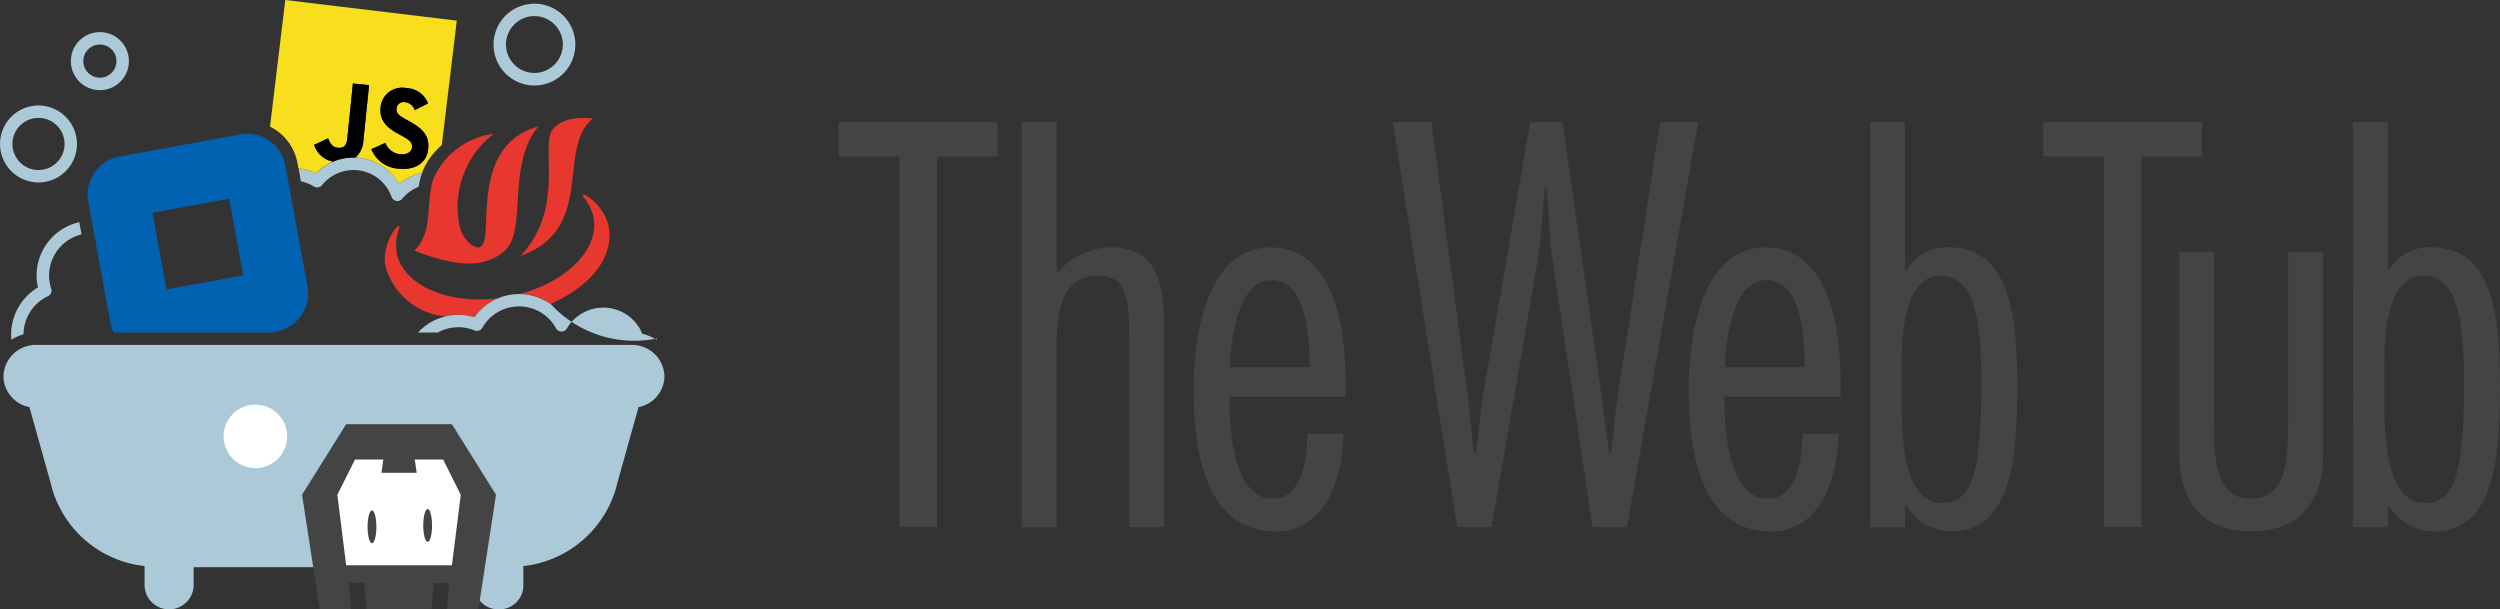 <svg id="logo_the_web_tub" xmlns="http://www.w3.org/2000/svg" width="110" height="26.811" viewBox="0 0 110 26.811">
  <rect x="0" y="0" width="110" height="26.811" fill="#333333" stroke="none"/>
  <g id="グループ_1080" data-name="グループ 1080" transform="translate(0 0)">
    <path id="パス_1338" data-name="パス 1338" d="M1405.921,280.842c3.318-1.193,1.56-4.684,3.171-6.05,0,0-1.317-.2-1.795.536S1407.864,278.767,1405.921,280.842Z" transform="translate(-1383.013 -269.58)" fill="#e7372f"/>
    <path id="パス_1339" data-name="パス 1339" d="M1398.362,275.97a3.356,3.356,0,0,0-2.684,2.036c-.308,1.077.012,2.309-.816,3.107,1.479.563,2.738.823,3.682.224a1.527,1.527,0,0,0,.392-.326c.849-.95.024-3.776,1.395-5.371-3.545.988-1.507,6.085-2.928,5.234a1.419,1.419,0,0,1-.569-.955A4.044,4.044,0,0,1,1398.362,275.97Z" transform="translate(-1376.633 -270.083)" fill="#e7372f"/>
    <path id="パス_1340" data-name="パス 1340" d="M1395.732,290.017l.019-.026a2.389,2.389,0,0,1,1.013-.8c-2.238.269-4.211-.592-4.461-2.053a2.116,2.116,0,0,1,.111-1c.171-.5-.789.519-.6,1.618a3.025,3.025,0,0,0,2.638,2.229A2.4,2.4,0,0,1,1395.732,290.017Z" transform="translate(-1374.859 -276.063)" fill="#e7372f"/>
    <path id="パス_1341" data-name="パス 1341" d="M1409.765,284.19c-.187-1.1-1.431-1.744-1.1-1.327a2.119,2.119,0,0,1,.434.9c.238,1.4-1.19,2.8-3.237,3.344a2.387,2.387,0,0,1,1.344.44C1408.918,286.8,1409.993,285.524,1409.765,284.19Z" transform="translate(-1382.978 -274.177)" fill="#e7372f"/>
    <g id="グループ_1074" data-name="グループ 1074" transform="translate(0.15 15.176)">
      <path id="パス_1342" data-name="パス 1342" d="M1379.759,298.376h-26.165a1.425,1.425,0,0,0-1.464,1.383,1.406,1.406,0,0,0,1.145,1.353l.927,3.316a4.775,4.775,0,0,0,4.139,3.678v.882a1.081,1.081,0,0,0,2.159,0v-.83h12.349v.83a1.053,1.053,0,0,0,1.08,1.023h0a1.052,1.052,0,0,0,1.079-1.023v-.881h0a4.786,4.786,0,0,0,4.141-3.678l.927-3.316a1.406,1.406,0,0,0,1.141-1.353A1.424,1.424,0,0,0,1379.759,298.376Z" transform="translate(-1352.13 -298.376)" fill="#abc9d6"/>
    </g>
    <g id="グループ_1075" data-name="グループ 1075" transform="translate(3.119 1.413)">
      <path id="パス_1343" data-name="パス 1343" d="M1360.425,266.392a.729.729,0,1,1-.729.729.729.729,0,0,1,.729-.729m0-.547a1.277,1.277,0,1,0,1.277,1.277,1.278,1.278,0,0,0-1.277-1.277Z" transform="translate(-1359.149 -265.845)" fill="#abc9d6"/>
    </g>
    <g id="グループ_1076" data-name="グループ 1076" transform="translate(0 4.641)">
      <path id="パス_1344" data-name="パス 1344" d="M1353.47,274.022a1.146,1.146,0,1,1-1.146,1.146,1.146,1.146,0,0,1,1.146-1.146m0-.547a1.693,1.693,0,1,0,1.693,1.693,1.7,1.7,0,0,0-1.693-1.693Z" transform="translate(-1351.776 -273.475)" fill="#abc9d6"/>
    </g>
    <g id="グループ_1078" data-name="グループ 1078" transform="translate(13.291 18.666)">
      <path id="パス_1345" data-name="パス 1345" d="M1389.783,306.626h-4.654l-1.939,3.1.776,5.042h1.382l-.1-1.163h.679l.1,1.163h2.86l.1-1.163h.679l-.1,1.163h1.382l.775-5.042Z" transform="translate(-1383.19 -306.626)" fill="#444" fill-rule="evenodd"/>
      <g id="グループ_1077" data-name="グループ 1077" transform="translate(1.551 1.551)">
        <path id="パス_1346" data-name="パス 1346" d="M1391.9,314.947h-4.654l-.388-3.1.776-1.551h1.247l-.083.582h1.551l-.083-.582h1.247l.776,1.551Z" transform="translate(-1386.857 -310.293)" fill="#fff" fill-rule="evenodd"/>
        <path id="パス_1347" data-name="パス 1347" d="M1395.988,315.449c.107,0,.194.323.194.721s-.087.721-.194.721-.194-.323-.194-.721S1395.881,315.449,1395.988,315.449Z" transform="translate(-1392.013 -313.267)" fill="#444" fill-rule="evenodd"/>
        <path id="パス_1348" data-name="パス 1348" d="M1390.2,315.591c.107,0,.194.323.194.721s-.087.721-.194.721-.194-.323-.194-.721S1390.095,315.591,1390.2,315.591Z" transform="translate(-1388.675 -313.349)" fill="#444" fill-rule="evenodd"/>
      </g>
    </g>
    <g id="グループ_1079" data-name="グループ 1079" transform="translate(21.714 0.162)">
      <path id="パス_1349" data-name="パス 1349" d="M1404.9,263.437a1.25,1.25,0,1,1-1.251,1.251,1.25,1.25,0,0,1,1.251-1.251m0-.547a1.8,1.8,0,1,0,1.8,1.8,1.8,1.8,0,0,0-1.8-1.8Z" transform="translate(-1403.099 -262.89)" fill="#abc9d6"/>
    </g>
    <ellipse id="楕円形_260" data-name="楕円形 260" cx="1.398" cy="1.398" rx="1.398" ry="1.398" transform="translate(9.839 17.803)" fill="#fff"/>
    <path id="パス_1350" data-name="パス 1350" d="M1354.551,288.873a.273.273,0,0,0,.145-.333,1.913,1.913,0,0,1-.053-.2,1.857,1.857,0,0,1,1.388-2.186l-.1-.539a2.4,2.4,0,0,0-1.825,2.838l.007.031a2.42,2.42,0,0,0-1.17,2.305,2.049,2.049,0,0,1,.535-.242A1.868,1.868,0,0,1,1354.551,288.873Z" transform="translate(-1352.443 -275.839)" fill="#abc9d6"/>
    <path id="パス_1351" data-name="パス 1351" d="M1397.729,294.682a.273.273,0,0,0,.344-.117,1.878,1.878,0,0,1,.111-.173,1.858,1.858,0,0,1,2.591-.415,1.839,1.839,0,0,1,.54.612.273.273,0,0,0,.476.008c.031-.053.064-.1.1-.151a1.856,1.856,0,0,1,3.22.383,2.05,2.05,0,0,1,.64.274.262.262,0,0,0-.005-.064,4.993,4.993,0,0,1-4.648-1.5,2.406,2.406,0,0,0-3.356.538l-.019.026a2.42,2.42,0,0,0-2.484.674h.874A1.864,1.864,0,0,1,1397.729,294.682Z" transform="translate(-1376.85 -280.144)" fill="#abc9d6"/>
    <path id="パス_1352" data-name="パス 1352" d="M1388.255,279.564a2.3,2.3,0,0,0-1,.495,2.334,2.334,0,0,0-.371-.484,2.308,2.308,0,0,0-1.642-.682h0a2.308,2.308,0,0,0-1.641.679l-.017.017a2.312,2.312,0,0,0-.765-.221l.1.569a1.747,1.747,0,0,1,.574.229.274.274,0,0,0,.358-.061,1.782,1.782,0,0,1,1.386-.665h0a1.777,1.777,0,0,1,1.672,1.183.274.274,0,0,0,.469.083c.037-.045.077-.088.116-.127a1.776,1.776,0,0,1,.606-.4,3.978,3.978,0,0,1,.1-.449C1388.215,279.676,1388.234,279.62,1388.255,279.564Z" transform="translate(-1369.681 -271.959)" fill="#abc9d6"/>
    <path id="パス_1353" data-name="パス 1353" d="M1380.528,262.506l-.671,5.572a2.232,2.232,0,0,1,1.207,1.6l.043.235a2.311,2.311,0,0,1,.765.221l.017-.017a2.312,2.312,0,0,1,.742-.5,1.09,1.09,0,0,1-.836-.733h0l.615-.291c.091.209.176.388.419.413s.391-.052.427-.408l.248-2.417.711.073-.249,2.427a1.089,1.089,0,0,1-.351.759,2.3,2.3,0,0,1,1.56.68,2.332,2.332,0,0,1,.371.484,2.3,2.3,0,0,1,1-.495l0,.006a2.8,2.8,0,0,1,.427-.762l.015-.02.054-.065.025-.03.051-.058.033-.036.049-.052.04-.041.048-.047.046-.044.046-.043.036-.032.659-5.471Zm6.288,6.55c-.066.64-.6.939-1.279.87a1.374,1.374,0,0,1-1.221-.859h0l.614-.276a.778.778,0,0,0,.656.5c.295.03.5-.1.518-.3.025-.244-.159-.349-.47-.525l-.17-.094c-.49-.271-.8-.58-.743-1.159a.954.954,0,0,1,1.137-.833,1.055,1.055,0,0,1,.952.672l-.59.3a.486.486,0,0,0-.426-.352.311.311,0,0,0-.372.27c-.022.213.1.313.392.476l.17.094C1386.564,268.163,1386.877,268.462,1386.816,269.056Z" transform="translate(-1367.976 -262.506)" fill="#f7df1e"/>
    <path id="パス_1354" data-name="パス 1354" d="M1386.176,274.451l.082,0a1.09,1.09,0,0,0,.351-.759l.249-2.427-.711-.073-.247,2.417c-.036.355-.193.432-.427.408s-.328-.2-.419-.413l-.615.291a1.09,1.09,0,0,0,.836.733,2.315,2.315,0,0,1,.9-.18Z" transform="translate(-1370.619 -267.519)"/>
    <path id="パス_1355" data-name="パス 1355" d="M1392.067,273.118l-.17-.094c-.291-.163-.414-.263-.392-.476a.311.311,0,0,1,.371-.27.486.486,0,0,1,.426.352l.59-.3a1.055,1.055,0,0,0-.952-.672.955.955,0,0,0-1.137.833c-.059.579.253.888.743,1.159l.17.094c.311.176.495.281.47.525-.021.2-.223.331-.518.3a.777.777,0,0,1-.656-.5l-.614.276h0a1.374,1.374,0,0,0,1.221.859c.675.069,1.214-.23,1.279-.87C1392.958,273.737,1392.644,273.438,1392.067,273.118Z" transform="translate(-1374.057 -267.781)"/>
    <path id="パス_1356" data-name="パス 1356" d="M1369.2,285.117a1.693,1.693,0,0,0,1.357-1.966l-.979-5.349a1.694,1.694,0,0,0-1.966-1.357l-5.349.98a1.694,1.694,0,0,0-1.357,1.966l.98,5.349a1.658,1.658,0,0,0,.136.421h6.943Zm-4.846-1.851-.618-3.372,3.372-.618.617,3.372Z" transform="translate(-1357.025 -270.532)" fill="#0062b0"/>
  </g>
  <g id="グループ_1081" data-name="グループ 1081" transform="translate(36.906 5.377)">
    <path id="パス_1357" data-name="パス 1357" d="M1446,276.728h-2.671v16.3h-1.654v-16.3h-2.67v-1.512H1446Z" transform="translate(-1439.008 -275.216)" fill="#444"/>
    <path id="パス_1358" data-name="パス 1358" d="M1459.575,281.879a3.144,3.144,0,0,1,2.386-1.158c2.221,0,2.339,1.938,2.339,3.639v8.672h-1.536V284.62c0-1.89-.213-2.646-1.37-2.646-1.749,0-1.82,1.914-1.82,3.19v7.868h-1.536V275.216h1.536Z" transform="translate(-1449.987 -275.216)" fill="#444"/>
    <path id="パス_1359" data-name="パス 1359" d="M1477.494,294.8v.355c0,1.205.213,4.135,1.89,4.135,1.347,0,1.536-1.89,1.536-2.859h1.583c-.024,1.843-.732,4.3-2.977,4.3-3.19,0-3.615-3.781-3.615-6.215,0-2.174.473-6.285,3.4-6.285,2.836,0,3.285,3.71,3.285,5.836v.732Zm3.545-1.3-.024-.213c-.047-1.158-.095-3.615-1.7-3.615-1.465,0-1.8,2.741-1.8,3.828Z" transform="translate(-1460.298 -282.723)" fill="#444"/>
    <path id="パス_1360" data-name="パス 1360" d="M1506.933,293.032h-1.512l-1.8-12c-.095-.614-.142-1.938-.213-2.907h-.095c-.094.969-.165,2.316-.26,2.907l-2.079,12h-1.512l-2.835-17.816h1.7l1.583,11.909c.118.874.189,1.772.283,2.647h.095c.118-.875.189-1.772.33-2.647l2.056-11.909h1.418l1.7,11.909c.118.874.236,1.772.354,2.647h.095c.094-.875.166-1.772.307-2.647l1.843-11.909h1.678Z" transform="translate(-1472.252 -275.216)" fill="#444"/>
    <path id="パス_1361" data-name="パス 1361" d="M1528.974,294.8v.355c0,1.205.213,4.135,1.89,4.135,1.347,0,1.536-1.89,1.536-2.859h1.583c-.024,1.843-.733,4.3-2.977,4.3-3.19,0-3.616-3.781-3.616-6.215,0-2.174.473-6.285,3.4-6.285,2.835,0,3.284,3.71,3.284,5.836v.732Zm3.544-1.3-.024-.213c-.047-1.158-.094-3.615-1.7-3.615-1.465,0-1.8,2.741-1.8,3.828Z" transform="translate(-1489.998 -282.723)" fill="#444"/>
    <path id="パス_1362" data-name="パス 1362" d="M1546.268,275.216h1.536v6.522h.047a2.058,2.058,0,0,1,1.89-1.016c2.812,0,3,3.379,3,6.12,0,3.072-.236,6.38-2.883,6.38a2.352,2.352,0,0,1-2.008-1.134h-.047v.945h-1.536Zm4.891,11.507c0-2.765-.26-4.75-1.8-4.75-1.867,0-1.7,3.568-1.7,4.655,0,1.489-.189,5.341,1.772,5.341C1550.687,291.969,1551.159,290.882,1551.159,286.723Z" transform="translate(-1500.889 -275.216)" fill="#444"/>
    <path id="パス_1363" data-name="パス 1363" d="M1571.26,276.728h-2.67v16.3h-1.654v-16.3h-2.67v-1.512h6.994Z" transform="translate(-1511.272 -275.216)" fill="#444"/>
    <path id="パス_1364" data-name="パス 1364" d="M1579.951,288.676v7.609c0,1.654.094,3.261,1.607,3.261,1.559,0,1.63-1.607,1.654-3.261v-7.609h1.536v8.908c0,2.033-.992,3.4-3.166,3.4-2.15,0-3.166-1.347-3.166-3.4v-8.908Z" transform="translate(-1519.435 -282.981)" fill="#444"/>
    <path id="パス_1365" data-name="パス 1365" d="M1596.473,275.216h1.536v6.522h.047a2.058,2.058,0,0,1,1.89-1.016c2.812,0,3,3.379,3,6.12,0,3.072-.236,6.38-2.883,6.38a2.352,2.352,0,0,1-2.008-1.134h-.047v.945h-1.536Zm4.891,11.507c0-2.765-.26-4.75-1.8-4.75-1.867,0-1.7,3.568-1.7,4.655,0,1.489-.189,5.341,1.772,5.341C1600.891,291.969,1601.364,290.882,1601.364,286.723Z" transform="translate(-1529.853 -275.216)" fill="#444"/>
  </g>
</svg>
